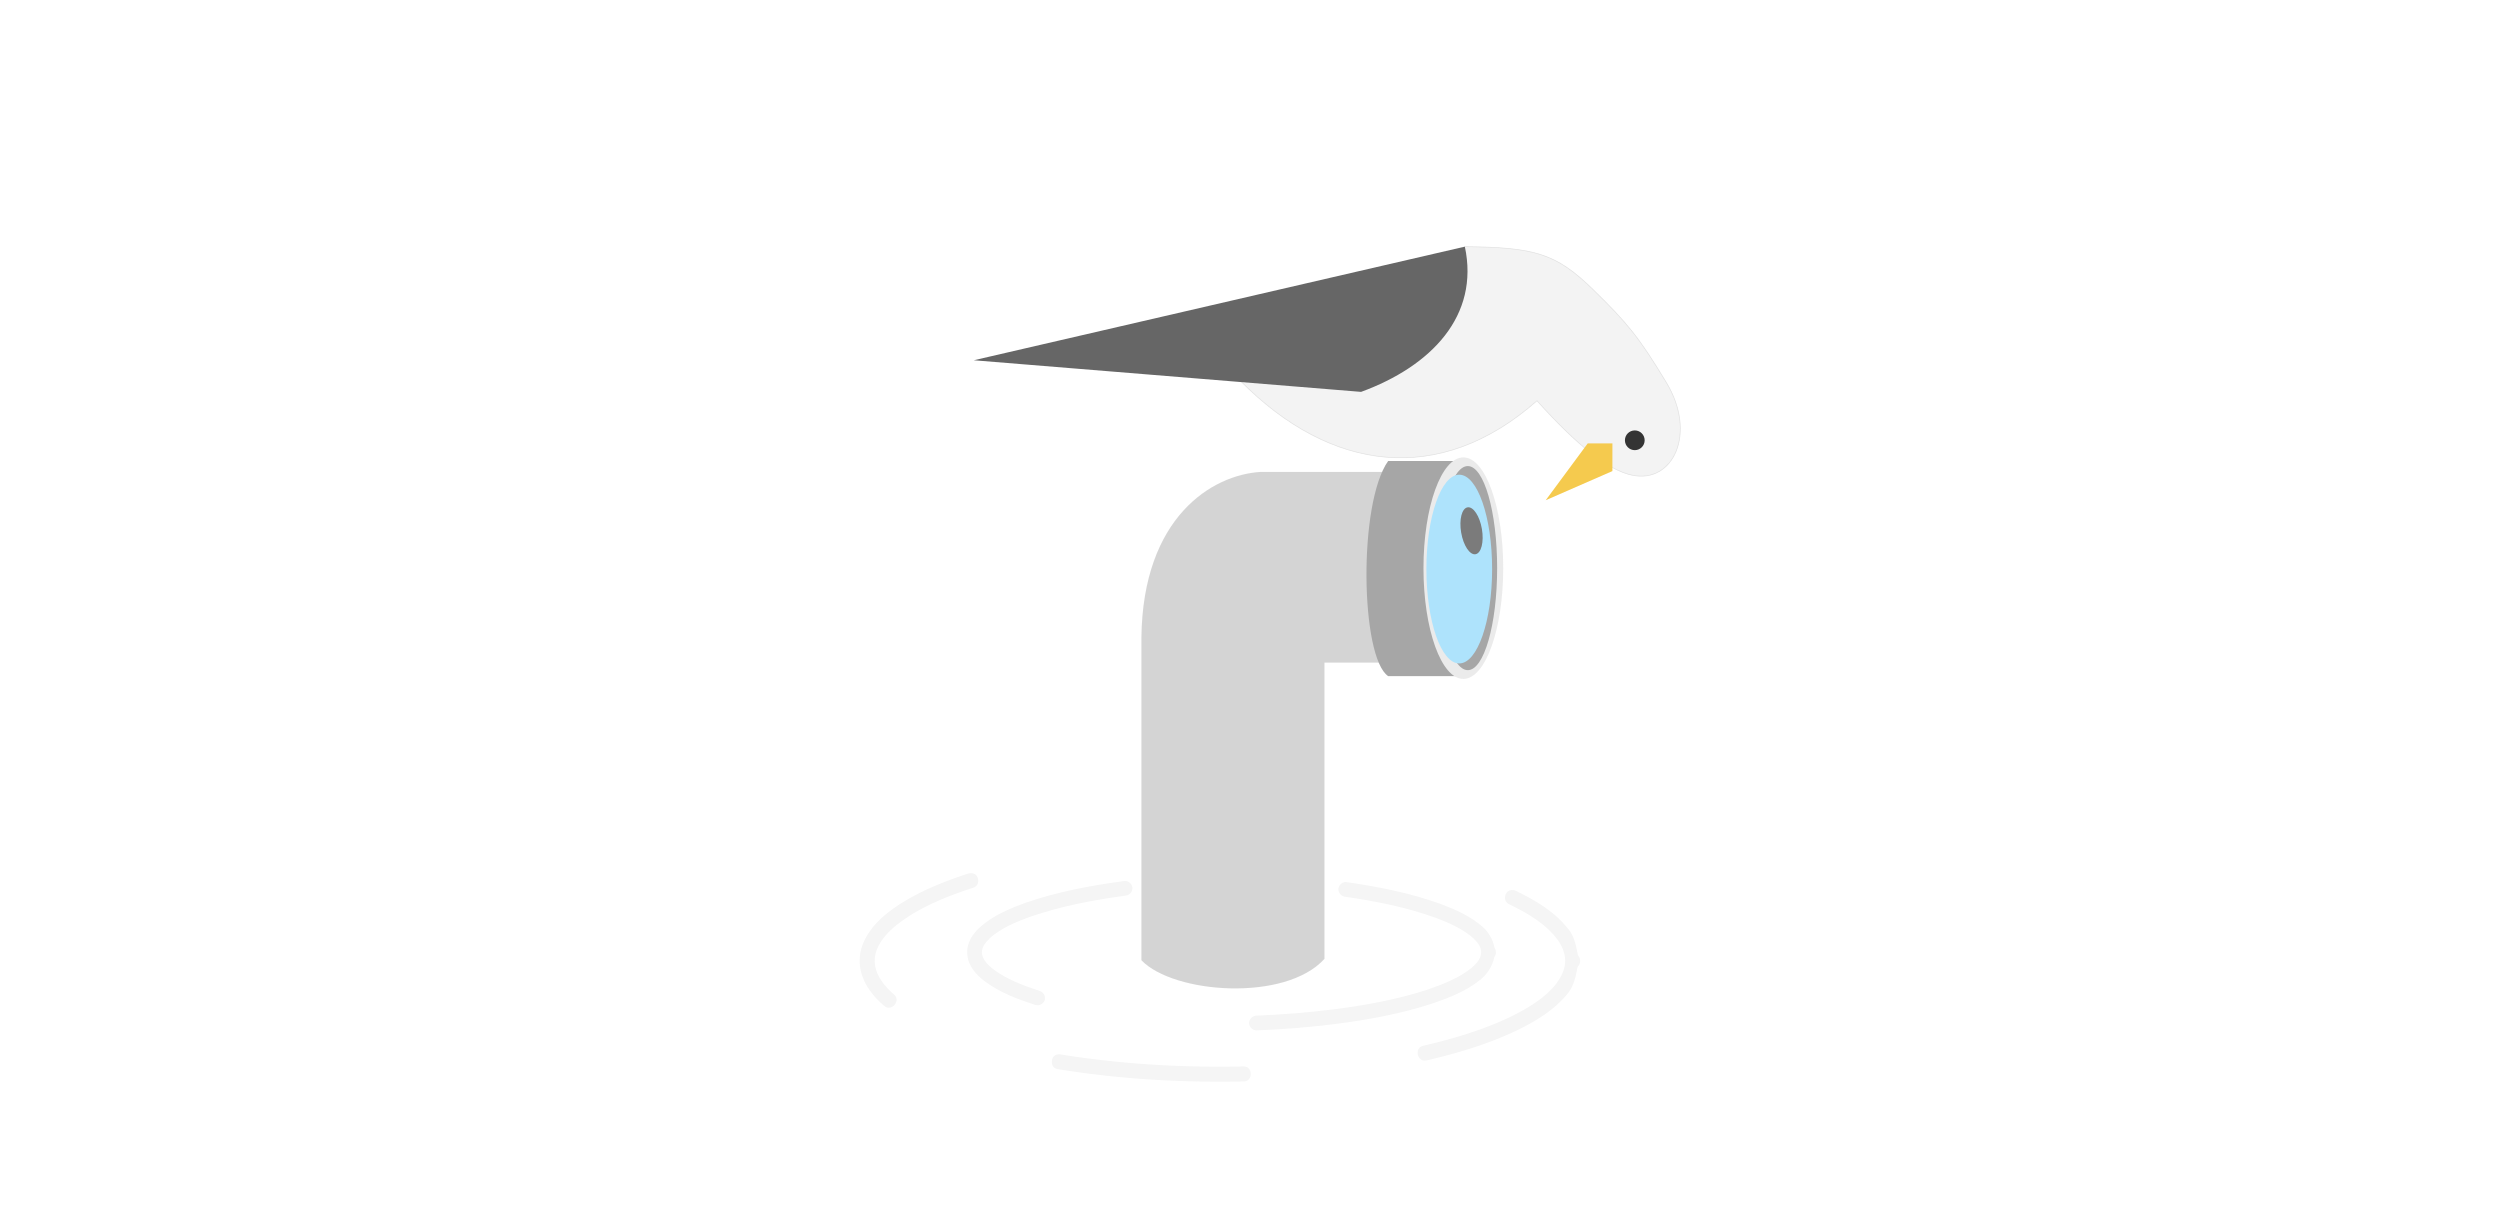 <svg width="96mm" height="47mm" version="1.1" viewBox="0 0 96 47" xmlns="http://www.w3.org/2000/svg">
 <g transform="matrix(1.343 0 0 1.343 -16.735 -8.747)" opacity=".648" stroke-width=".745">
  <path d="m45.097 33.969v-9.229c0.04-3.436 2.018-4.654 3.416-4.734h5.453v5.453h-3.635v8.47c-1.119 1.238-4.315 0.999-5.234 0.04z" fill="#bdbdbd"/>
  <path d="m54.106 25.845h-1.954c-0.789-0.535-0.864-4.933 0-6.151h2.217v6.149z" fill="#767676"/>
  <ellipse cx="54.302" cy="22.758" rx="1.14" ry="3.167" fill="#e0e0e0" opacity="1" style="paint-order:stroke fill markers"/>
  <g transform="matrix(.488 0 0 .488 114.17 33.778)" stroke-width="1.526">
   <ellipse cx="-122.42" cy="-22.584" rx="1.72" ry="5.979" fill="#767676" opacity="1" style="paint-order:stroke fill markers"/>
   <ellipse cx="-122.92" cy="-22.528" rx="1.925" ry="5.529" fill="#82d4fb" opacity="1" style="paint-order:stroke fill markers"/>
  </g>
  <ellipse transform="rotate(-9.638)" cx="50.135" cy="30.514" rx=".301" ry=".68" fill="#333" opacity="1" style="paint-order:stroke fill markers"/>
 </g>
 <path d="m56.25 9.471c2.653 0.029 3.483 0.237 4.922 1.645 1.318 1.289 1.758 1.818 2.821 3.58 1.17 1.941 0.265 3.888-1.325 3.551-0.922-0.196-2.11-1.148-3.648-2.857-3.728 3.292-7.923 2.739-11.383-0.759" fill="#e6e6e6" fill-opacity=".454" stroke="#ccc" stroke-opacity=".552" stroke-width=".026"/>
 <path d="m56.25 9.471-18.857 4.363 14.873 1.214c2.694-0.986 4.553-2.921 3.984-5.577z" fill="#666"/>
 <ellipse cx="62.776" cy="16.907" rx=".379" ry=".379" fill="#333" fill-opacity=".99" style="paint-order:stroke fill markers"/>
 <path d="m61.917 17.027h-0.949l-1.613 2.182 2.561-1.119z" fill="#f5ca4e"/>
 <path d="m43.209 33.83c-0.016 0.001-0.049 0.003-0.05 0.003l-0.054 0.007c-0.005 9.76e-4 -0.009 0.002-0.014 0.002-1.236 0.17-2.481 0.401-3.68 0.815-4.39e-4 1e-6 -6.56e-4 1e-6 -0.001 0l-0.007 0.002c-0.602 0.218-1.241 0.475-1.767 0.941l-2e-3 0.002c-0.001 8.65e-4 -2e-3 0.001-0.003 0.002-4.33e-4 7.13e-4 -6.56e-4 0.001-0.001 0.002-0.258 0.233-0.513 0.572-0.489 1.011 0.026 0.487 0.357 0.819 0.652 1.049 0.001 6.96e-4 2e-3 0.001 0.003 0.002 0.003 0.002 0.005 0.003 0.007 0.005 0.596 0.448 1.283 0.7 1.942 0.914 0.001 3.27e-4 0.003 6.81e-4 0.005 0.001 0.142 0.051 0.319-0.035 0.365-0.178 0.047-0.143-0.045-0.316-0.19-0.358-0.001-3.41e-4 -2e-3 -6.94e-4 -0.003-0.001-0.643-0.209-1.267-0.448-1.776-0.829-4.4e-4 -3.53e-4 -6.55e-4 -7.08e-4 -0.001-0.001-0.239-0.186-0.426-0.396-0.439-0.634-0.01-0.191 0.111-0.374 0.283-0.537 0.006-0.009 0.013-0.018 0.021-0.026 4.32e-4 -3.58e-4 6.55e-4 -7.13e-4 0.001-0.001 0.43-0.381 0.994-0.618 1.579-0.83 5.2e-5 -1.6e-5 0.001 2.9e-5 0.001 0 3.94e-4 -1.07e-4 2e-3 -0.002 0.003-0.002 0.001-3.85e-4 0.003-7.4e-4 0.005-0.001 0.008-0.003 0.016-0.004 0.024-0.006 1.139-0.39 2.336-0.617 3.545-0.783 4.39e-4 -1e-6 6.55e-4 -1e-6 0.001 0l0.064-0.009c6.56e-4 -3.61e-4 0.001-7.2e-4 2e-3 -0.001 0.141-0.016 0.256-0.152 0.25-0.293-0.007-0.141-0.134-0.266-0.276-0.27zm8.455 0.04c-0.139 0.007-0.264 0.13-0.27 0.27-0.007 0.139 0.107 0.275 0.246 0.293 6.56e-4 -5e-6 0.001-5e-6 2e-3 0 1.191 0.174 2.371 0.406 3.486 0.81 6.54e-4 -6e-6 0.001-6e-6 2e-3 0 0.536 0.203 1.049 0.431 1.442 0.782 6.56e-4 3.5e-4 0.001 7.08e-4 2e-3 0.001 0.18 0.166 0.304 0.348 0.303 0.54v0.002c1.2e-5 0.218-0.156 0.419-0.368 0.597-6.49e-4 7.17e-4 -0.001 0.001-2e-3 0.002-0.469 0.381-1.061 0.618-1.674 0.829-4.33e-4 3.6e-4 -6.56e-4 7.15e-4 -0.001 0.001-1.173 0.385-2.403 0.606-3.643 0.766-0.007 9.16e-4 -0.013 0.001-0.02 0.001-2e-3 1.76e-4 -0.003-1.76e-4 -0.005 0-0.969 0.121-1.944 0.198-2.921 0.237-6.55e-4 5e-6 -0.001 5e-6 -2e-3 0-0.15 0.004-0.283 0.145-0.277 0.294 0.006 0.149 0.15 0.279 0.299 0.271 4.37e-4 -4e-6 6.54e-4 -4e-6 0.001 0 1-0.039 2.002-0.117 2.997-0.242 1.26-0.163 2.527-0.39 3.753-0.793 0.001-3.86e-4 0.003-7.4e-4 0.005-0.001 0.629-0.217 1.29-0.47 1.85-0.926 0.001-0.001 2e-3 -0.002 0.003-0.003 0.22-0.184 0.429-0.474 0.506-0.829 0.003-0.015 0.009-0.03 0.018-0.043 0.031-0.047 0.049-0.103 0.048-0.159v-0.001-0.001c-5e-6 -7.09e-4 -5e-6 -0.001 0-0.002 5.51e-4 -0.053-0.014-0.105-0.042-0.15-0.007-0.012-0.012-0.025-0.015-0.038-0.065-0.32-0.237-0.588-0.428-0.765-0.001-0.001-0.003-0.003-0.005-0.004-0.001-6.94e-4 -2e-3 -0.001-0.003-0.002-0.485-0.434-1.07-0.682-1.624-0.892-4.4e-4 -3.53e-4 -6.56e-4 -7.08e-4 -0.001-0.001l-2e-3 -0.001-0.003-0.001c-1.171-0.424-2.39-0.66-3.6-0.837-6.55e-4 5e-6 -0.001 5e-6 -2e-3 0-0.018-0.003-0.037-0.005-0.056-0.004z" color="#000000" color-rendering="auto" dominant-baseline="auto" fill="#ececec" fill-opacity=".997" image-rendering="auto" opacity=".544" shape-rendering="auto" solid-color="#000000" style="font-feature-settings:normal;font-variant-alternates:normal;font-variant-caps:normal;font-variant-ligatures:normal;font-variant-numeric:normal;font-variant-position:normal;isolation:auto;mix-blend-mode:normal;paint-order:stroke fill markers;shape-padding:0;text-decoration-color:#000000;text-decoration-line:none;text-decoration-style:solid;text-indent:0;text-orientation:mixed;text-transform:none;white-space:normal"/>
 <path d="m37.285 33.529c-0.035 0.005-0.107 0.015-0.107 0.016-0.873 0.284-1.746 0.628-2.547 1.126a0.153 0.153 0 0 1-0.004 0.001c-2e-3 0.001-0.004 0.004-0.006 0.005a0.153 0.153 0 0 1-0.003 0.001c-0.542 0.346-1.105 0.782-1.421 1.43-0.189 0.386-0.242 0.834-0.119 1.258a0.153 0.153 0 0 1 0 0.001c0.146 0.52 0.492 0.922 0.853 1.24a0.153 0.153 0 0 1 0.004 0.002c0.083 0.077 0.153 0.093 0.222 0.086 0.069-0.008 0.139-0.046 0.191-0.105 0.052-0.059 0.082-0.133 0.081-0.203-0.001-0.069-0.026-0.138-0.113-0.21a0.153 0.153 0 0 1-0.004-0.004c-0.315-0.278-0.577-0.6-0.679-0.965a0.153 0.153 0 0 1 0-0.002 0.153 0.153 0 0 1-0.006-0.039l0.006 0.039c-0.079-0.275-0.045-0.583 0.084-0.847 0.238-0.487 0.696-0.86 1.195-1.181l0.006-0.005a0.153 0.153 0 0 1 0.006-6e-3 0.153 0.153 0 0 1 0.011-0.007 0.153 0.153 0 0 1 0.001-0.001 0.153 0.153 0 0 1 0.012-6e-3 0.153 0.153 0 0 1 0-0.001c0.74-0.458 1.564-0.785 2.41-1.059a0.153 0.153 0 0 1 0.001-0.001c0.169-0.052 0.219-0.18 0.202-0.311-0.017-0.132-0.097-0.244-0.274-0.251zm20.788 0.648c-0.163 0.005-0.247 0.106-0.273 0.229-0.026 0.123 0.012 0.249 0.159 0.319a0.153 0.153 0 0 1 0.001 0.001c0.716 0.35 1.405 0.758 1.85 1.357a0.153 0.153 0 0 1 0.001 0.002c0.178 0.247 0.292 0.53 0.291 0.81 0 9.12e-4 -5e-6 0.003 0 0.004 0.001 0.285-0.122 0.569-0.305 0.819a0.153 0.153 0 0 1-0.02 0.036 0.153 0.153 0 0 1-0.001 0.002c-0.451 0.576-1.122 0.972-1.822 1.313a0.153 0.153 0 0 1-0.003 0.001c-1.039 0.49-2.154 0.821-3.288 1.085-0.106 0.025-0.159 0.073-0.192 0.133-0.033 0.06-0.041 0.139-0.024 0.214 0.017 0.074 0.06 0.14 0.116 0.18 0.056 0.04 0.124 0.06 0.23 0.035 1.156-0.269 2.311-0.61 3.403-1.125l0.004-0.001 0.001-0.001a0.153 0.153 0 0 1 0.001 0c0.727-0.354 1.488-0.786 2.03-1.48a0.153 0.153 0 0 1 0.001-0.001v-0.001c0.182-0.238 0.274-0.58 0.339-0.941a0.153 0.153 0 0 1 0.035-0.075c0.046-0.053 0.071-0.12 0.071-0.189-4e-5 -2.76e-4 3.2e-5 -9.8e-4 0-0.001-4e-5 -2.59e-4 -0.001-1e-3 -0.001-0.001v-0.001c2.7e-5 -1.13e-4 0.001-0.003 0.001-0.004a0.153 0.153 0 0 1 0-0.001c4.06e-4 -0.068-0.023-0.133-0.065-0.185a0.153 0.153 0 0 1-0.031-0.071c-0.058-0.339-0.139-0.661-0.303-0.889a0.153 0.153 0 0 1-0.004-0.005c-0.539-0.727-1.321-1.172-2.062-1.535a0.153 0.153 0 0 1-0.001 0c-0.043-0.022-0.091-0.033-0.139-0.031zm-17.401 6.308c-0.196 0.005-0.272 0.129-0.28 0.271-0.008 0.143 0.053 0.274 0.249 0.302a0.153 0.153 0 0 1 0.003 0l0.273 0.045a0.153 0.153 0 0 1 0.014 0.001l0.298 0.045a0.153 0.153 0 0 1 0.007 0.001c2.151 0.31 4.326 0.421 6.494 0.378a0.153 0.153 0 0 1 0.006 0c0.114 0.002 0.176-0.035 0.222-0.087 0.046-0.052 0.072-0.129 0.07-0.208-2e-3 -0.078-0.031-0.154-0.078-0.204-0.048-0.05-0.112-0.083-0.226-0.077a0.153 0.153 0 0 1-0.005 0c-2.138 0.043-4.278-0.067-6.391-0.37a0.153 0.153 0 0 1-0.012-0.001 0.153 0.153 0 0 1-0.004 0l-0.294-0.045a0.153 0.153 0 0 1-0.001 0l-0.282-0.045a0.153 0.153 0 0 1-0.004-0.001c-0.019-0.003-0.038-0.005-0.057-0.005z" color="#000000" color-rendering="auto" dominant-baseline="auto" fill="#ececec" fill-opacity=".997" image-rendering="auto" opacity=".544" shape-rendering="auto" solid-color="#000000" style="font-feature-settings:normal;font-variant-alternates:normal;font-variant-caps:normal;font-variant-ligatures:normal;font-variant-numeric:normal;font-variant-position:normal;isolation:auto;mix-blend-mode:normal;paint-order:stroke fill markers;shape-padding:0;text-decoration-color:#000000;text-decoration-line:none;text-decoration-style:solid;text-indent:0;text-orientation:mixed;text-transform:none;white-space:normal"/>
</svg>
